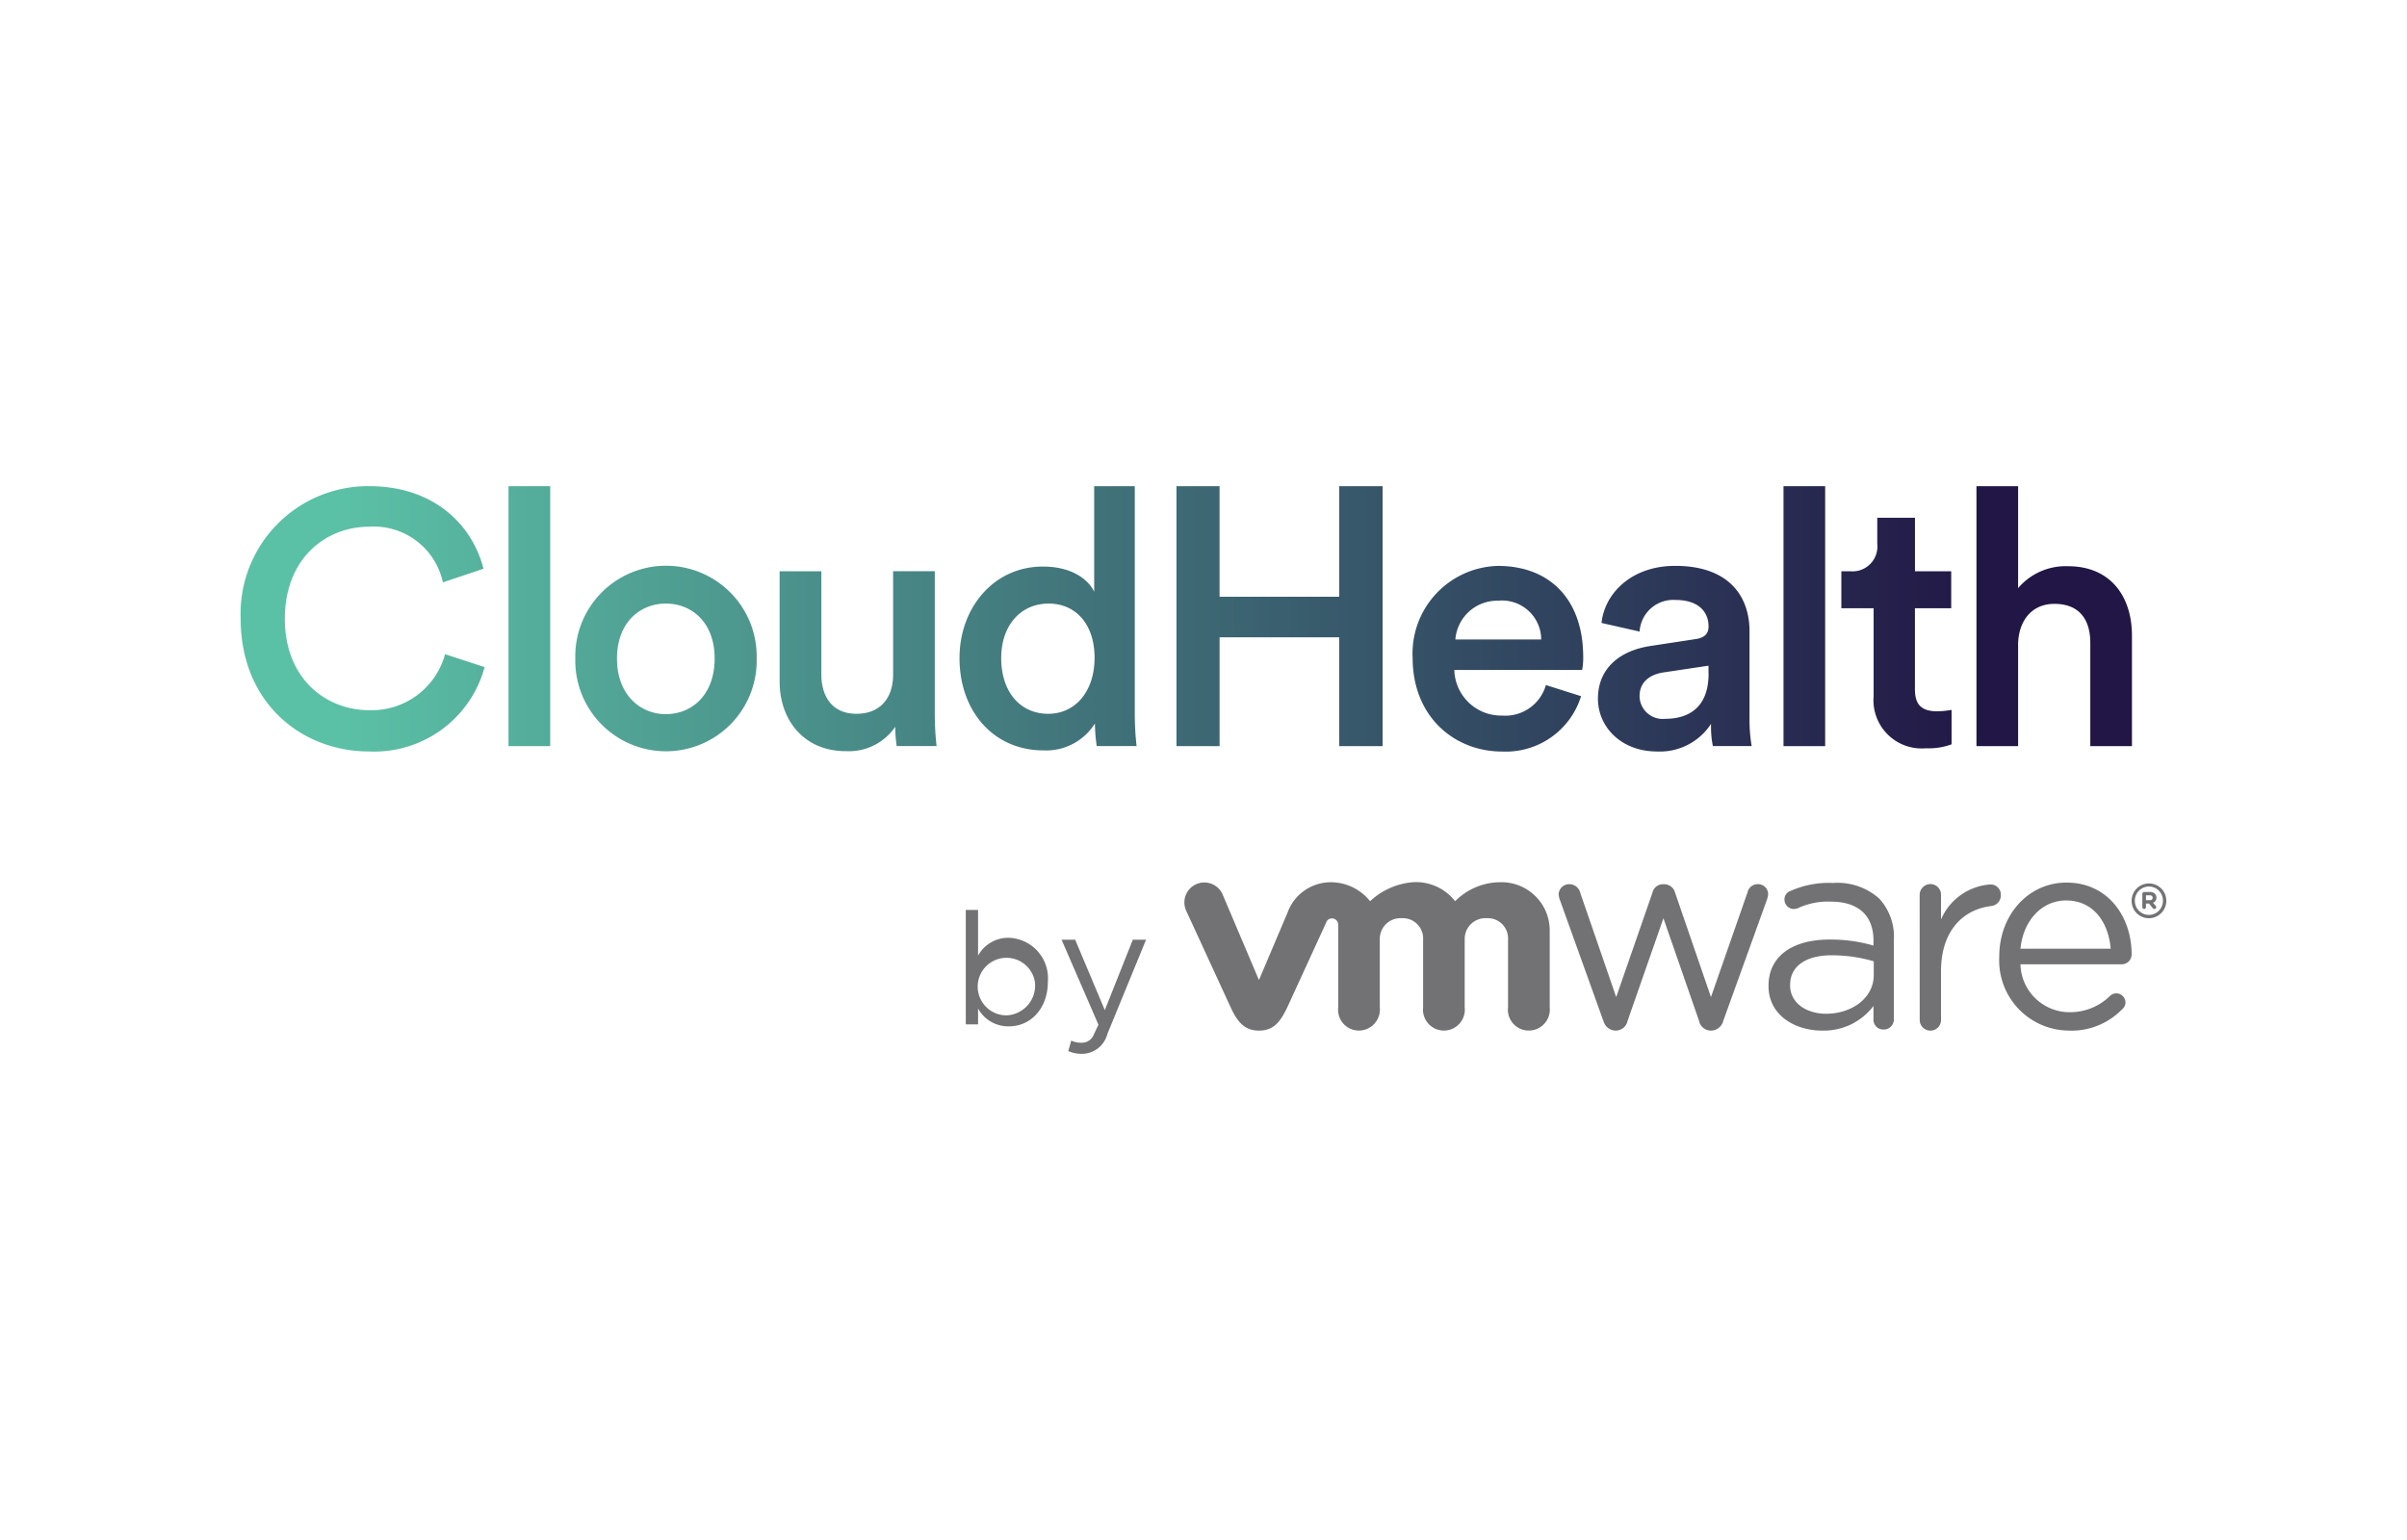 <svg xmlns="http://www.w3.org/2000/svg" width="200" height="128">
    <defs>
        <linearGradient id="a" x1="174.922" y1="115.79" x2="175.001" y2="115.79" gradientTransform="matrix(1999.99 0 0 -280.68 -349823.231 32551.313)" gradientUnits="userSpaceOnUse">
            <stop offset=".005" stop-color="#5bc1a6"/>
            <stop offset="1" stop-color="#211645"/>
        </linearGradient>
    </defs>
    <path d="M20 51.45a10.6 10.6 0 0 1 10.654-11.042c5.371 0 8.564 3.163 9.52 6.863L36.8 48.405a5.87 5.87 0 0 0-6.147-4.625c-3.492 0-6.984 2.536-6.984 7.669 0 4.954 3.4 7.58 7.013 7.58a6.317 6.317 0 0 0 6.3-4.655l3.283 1.074a9.494 9.494 0 0 1-9.58 7.012C24.983 62.461 20 58.343 20 51.45zm22.254 10.564V40.408h3.462v21.606zm20.618-7.281a7.537 7.537 0 1 1-15.07 0 7.537 7.537 0 1 1 15.07 0zm-3.492 0c0-3.014-1.91-4.566-4.058-4.566-2.119 0-4.058 1.552-4.058 4.566s1.94 4.625 4.058 4.625c2.148-.001 4.058-1.582 4.058-4.625zm10.891 7.7c-3.462 0-5.491-2.567-5.491-5.789V47.48h3.462v8.535c0 1.791.835 3.313 2.924 3.313 2 0 3.044-1.343 3.044-3.253v-8.6h3.462v11.882a23.815 23.815 0 0 0 .149 2.656h-3.312a10.751 10.751 0 0 1-.12-1.611 4.649 4.649 0 0 1-4.118 2.029zm24.019-3.076a23.709 23.709 0 0 0 .15 2.656h-3.313a14.479 14.479 0 0 1-.149-1.88 4.782 4.782 0 0 1-4.268 2.238c-4.177 0-6.983-3.283-6.983-7.67 0-4.178 2.835-7.61 6.923-7.61 2.536 0 3.819 1.164 4.267 2.089v-8.772h3.373v18.949zm-7.19-.029c2.268 0 3.849-1.881 3.849-4.656s-1.552-4.506-3.82-4.506-3.939 1.761-3.939 4.534 1.551 4.628 3.91 4.628zm24.173 2.686v-9.042h-9.937v9.042h-3.582V40.408h3.581V49.6h9.937v-9.192h3.611v21.606zm20.1-4.149a6.544 6.544 0 0 1-6.565 4.6c-3.939 0-7.431-2.865-7.431-7.789a7.285 7.285 0 0 1 7.072-7.64c4.477 0 7.1 2.955 7.1 7.551a5.1 5.1 0 0 1-.09 1.1h-10.618a3.892 3.892 0 0 0 3.969 3.789 3.507 3.507 0 0 0 3.641-2.536zm-3.312-4.714a3.255 3.255 0 0 0-3.581-3.223 3.488 3.488 0 0 0-3.551 3.223zm9.1.537l3.73-.568c.836-.119 1.074-.537 1.074-1.044 0-1.223-.835-2.209-2.745-2.209a2.8 2.8 0 0 0-2.984 2.626l-3.164-.716c.269-2.507 2.537-4.745 6.118-4.745 4.476 0 6.178 2.536 6.178 5.431v7.221a13.17 13.17 0 0 0 .179 2.328h-3.223a8.03 8.03 0 0 1-.15-1.85 5.072 5.072 0 0 1-4.476 2.3c-3.044 0-4.924-2.089-4.924-4.387 0-2.595 1.911-4.027 4.387-4.385zm4.8 2.3v-.658l-3.79.567c-1.074.179-1.939.776-1.939 1.97a1.922 1.922 0 0 0 2.119 1.88c1.949-.001 3.617-.926 3.617-3.761zm6.232 6.028V40.408h3.462v21.606zm10.92-14.536h3.014v3.074h-3.014V57.3c0 1.283.567 1.821 1.85 1.821a7.362 7.362 0 0 0 1.194-.12v2.865a5.442 5.442 0 0 1-2.119.328 4.007 4.007 0 0 1-4.357-4.327v-7.313H153V47.48h.746a2.061 2.061 0 0 0 2.238-2.268v-2.179h3.133v4.447zm8.574 14.534h-3.462V40.408h3.462v8.476a5.178 5.178 0 0 1 4.148-1.821c3.581 0 5.311 2.567 5.311 5.76v9.191h-3.461v-8.6c0-1.791-.806-3.223-2.984-3.223-1.91 0-2.955 1.432-3.014 3.283z" fill="url(#a)"/>
    <g fill="#727174">
        <path d="M133.228 84.862l-3.609-10.046a1.676 1.676 0 0 1-.11-.482.871.871 0 0 1 .9-.842.93.93 0 0 1 .9.73l2.982 8.651 3.014-8.678a.89.89 0 0 1 .863-.7h.094a.933.933 0 0 1 .922.7l2.982 8.678 3.037-8.7a.859.859 0 0 1 .851-.684.841.841 0 0 1 .865.827 1.959 1.959 0 0 1-.108.48l-3.627 10.063a1.061 1.061 0 0 1-.969.8h-.064a1 1 0 0 1-.972-.8l-2.963-8.537-2.982 8.537a1 1 0 0 1-.967.8h-.049a1.056 1.056 0 0 1-.983-.8M159.507 74.382a.9.9 0 0 1 .874-.9.88.88 0 0 1 .9.9v2.04a4.829 4.829 0 0 1 4.094-2.91.849.849 0 0 1 .877.892.888.888 0 0 1-.784.9c-2.3.271-4.188 2-4.188 5.43v4.034a.873.873 0 0 1-.869.893.885.885 0 0 1-.9-.893zM171.939 85.658a5.823 5.823 0 0 1-5.818-6.124v-.045c0-3.391 2.366-6.131 5.592-6.131 3.447 0 5.407 2.848 5.407 5.965a.82.82 0 0 1-.81.826h-8.428a4.083 4.083 0 0 0 4.1 3.982 4.727 4.727 0 0 0 3.357-1.367.753.753 0 0 1 .5-.2.77.77 0 0 1 .77.758.74.74 0 0 1-.271.558 5.869 5.869 0 0 1-4.4 1.783zm3.44-6.806c-.177-2.143-1.394-4.008-3.711-4.008-2.034 0-3.564 1.705-3.786 4.008zM146.95 81.969v-.047c0-2.5 2.062-3.829 5.062-3.829a12.726 12.726 0 0 1 3.657.5v-.419c0-2.125-1.309-3.232-3.536-3.232a5.936 5.936 0 0 0-2.749.543 1.044 1.044 0 0 1-.324.068.786.786 0 0 1-.786-.752.732.732 0 0 1 .486-.74 7.8 7.8 0 0 1 3.554-.672 5.2 5.2 0 0 1 3.837 1.3 4.7 4.7 0 0 1 1.212 3.466v6.544a.84.84 0 0 1-.853.872.813.813 0 0 1-.841-.827v-1.129a5.179 5.179 0 0 1-4.287 2.044c-2.2 0-4.432-1.257-4.432-3.69m8.741-.915V79.9a12.467 12.467 0 0 0-3.489-.5c-2.223 0-3.46.965-3.46 2.452v.048c0 1.483 1.381 2.36 2.983 2.36 2.174 0 3.966-1.332 3.966-3.208M101.575 74.313a1.658 1.658 0 1 0-3.012 1.387l3.7 8.038c.58 1.261 1.191 1.922 2.344 1.922 1.224 0 1.767-.719 2.35-1.922 0 0 3.226-7.028 3.254-7.1a.472.472 0 0 1 .467-.3.519.519 0 0 1 .517.52v6.871a1.723 1.723 0 0 0 1.71 1.927 1.747 1.747 0 0 0 1.744-1.927V78.1a1.721 1.721 0 0 1 1.833-1.782 1.683 1.683 0 0 1 1.766 1.782v5.629a1.738 1.738 0 1 0 3.455 0V78.1a1.727 1.727 0 0 1 1.844-1.782 1.681 1.681 0 0 1 1.758 1.782v5.629a1.728 1.728 0 0 0 1.719 1.927 1.746 1.746 0 0 0 1.744-1.927v-6.4a4.01 4.01 0 0 0-4.168-4 5.316 5.316 0 0 0-3.693 1.578 4.1 4.1 0 0 0-3.573-1.574 5.878 5.878 0 0 0-3.491 1.574 4.169 4.169 0 0 0-3.112-1.574 3.82 3.82 0 0 0-3.758 2.547l-2.366 5.577zM177.12 74.879v-.006a1.44 1.44 0 1 1 2.88-.01v.01a1.45 1.45 0 0 1-1.439 1.447 1.433 1.433 0 0 1-1.441-1.441m2.6-.006v-.005a1.162 1.162 0 0 0-1.165-1.183 1.174 1.174 0 0 0-1.169 1.188v.006a1.167 1.167 0 1 0 2.334-.006"/>
        <path d="M178.011 74.294a.153.153 0 0 1 .153-.155h.48a.553.553 0 0 1 .408.144.423.423 0 0 1 .126.323.417.417 0 0 1-.283.423l.218.262a.2.2 0 0 1 .049.118.145.145 0 0 1-.148.139.169.169 0 0 1-.147-.079l-.3-.37h-.257v.3a.147.147 0 0 1-.148.151.152.152 0 0 1-.154-.151v-1.1zm.623.528c.144 0 .231-.078.231-.2v-.007c0-.13-.091-.2-.242-.2h-.312v.406h.323zM87.066 81.618c0 2.163-1.388 3.688-3.239 3.688a2.856 2.856 0 0 1-2.559-1.484v1.32h-1.02v-9.511h1.02v3.8a2.854 2.854 0 0 1 2.559-1.484 3.366 3.366 0 0 1 3.239 3.671zm-1.075 0a2.392 2.392 0 1 0-2.354 2.776 2.48 2.48 0 0 0 2.354-2.776zM88.766 87.36l.245-.87a1.859 1.859 0 0 0 .83.176 1.05 1.05 0 0 0 1.021-.626l.408-.87-3.061-7.063h1.129l2.462 5.852 2.327-5.852h1.1l-3.211 7.825a2.2 2.2 0 0 1-2.136 1.66 2.688 2.688 0 0 1-1.114-.232z"/>
    </g>
</svg>
